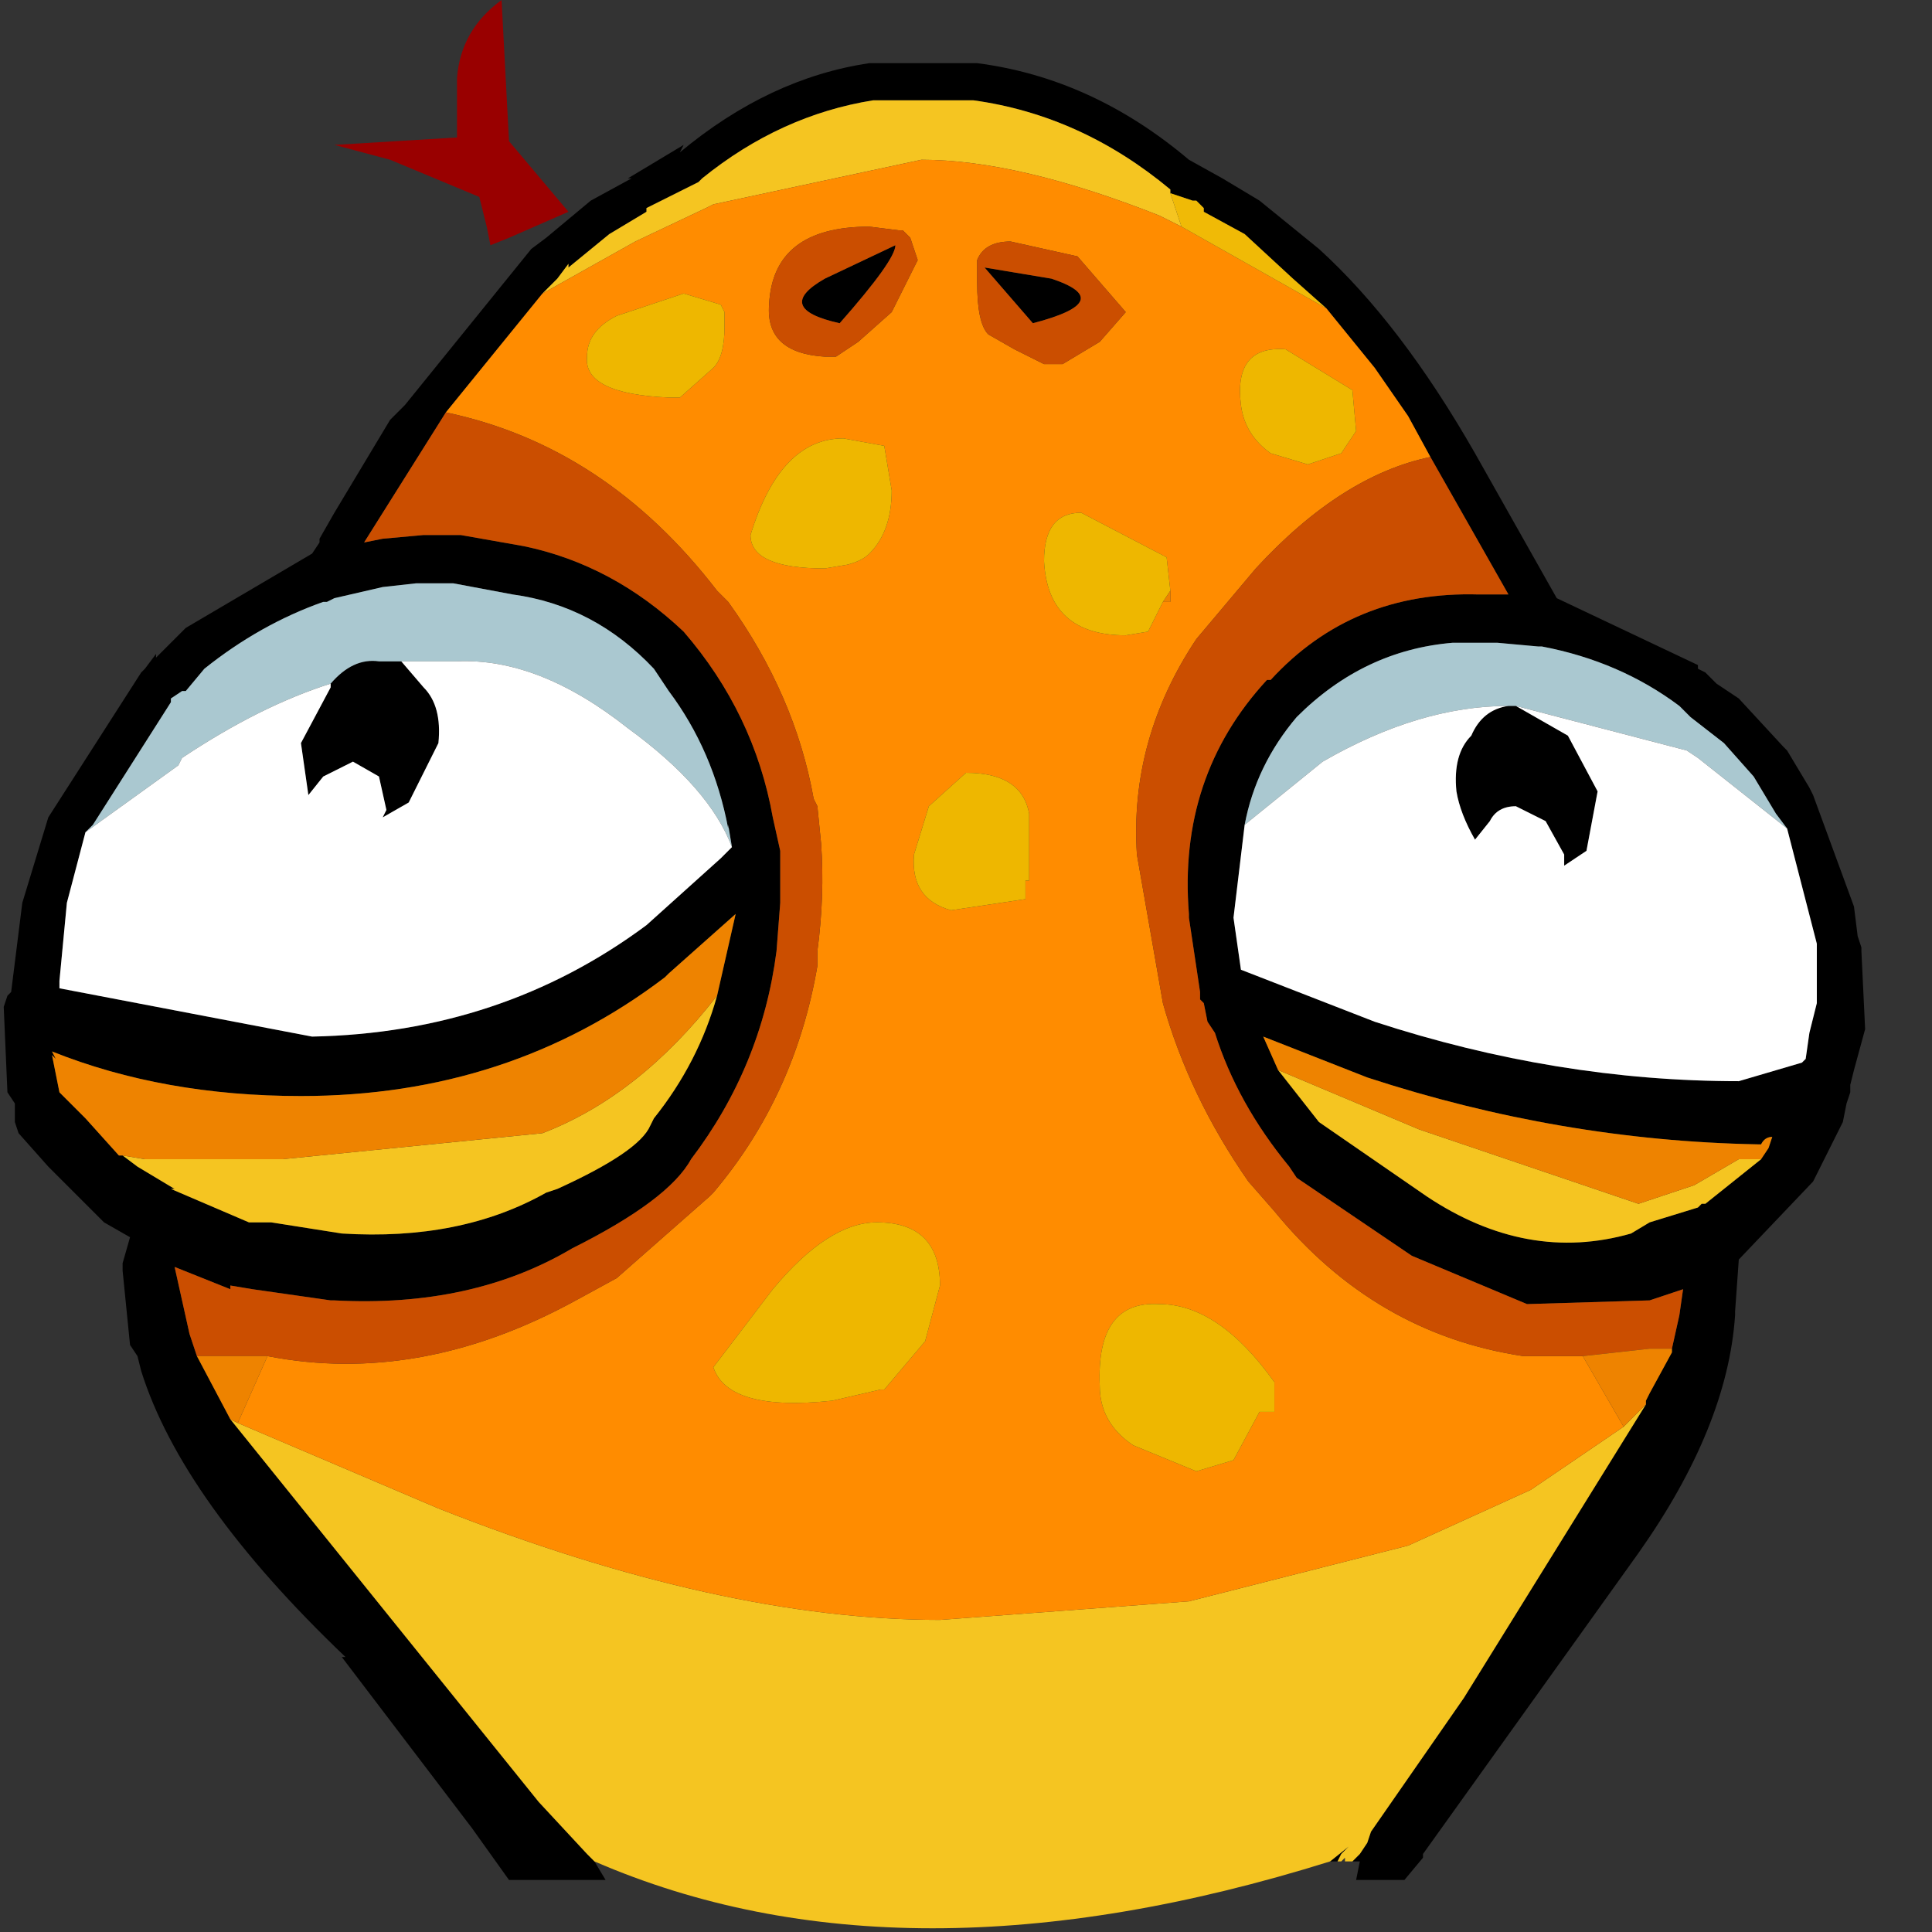 <?xml version="1.0" encoding="utf-8"?>
<svg version="1.1" id="Layer_1"
xmlns="http://www.w3.org/2000/svg"
xmlns:xlink="http://www.w3.org/1999/xlink"
xmlns:author="http://www.sothink.com"
width="26px" height="26px"
xml:space="preserve">
<rect width="100%" height="100%" fill="#333333" stroke="none"/>
<g id="16" transform="matrix(1, 0, 0, 1, 12.55, 12.7)">
<path style="fill:#000000;fill-opacity:1" d="M4.85,-8.95L4.2 -9.55L3.65 -9.85L3.65 -9.9L3.55 -10L3.5 -10L3.2 -10.1L3.2 -10.15Q2 -11.15 0.55 -11.35L0.3 -11.35L-0.05 -11.35L-0.45 -11.35L-0.55 -11.35L-0.8 -11.35Q-2.05 -11.15 -3.1 -10.3L-3.15 -10.25L-3.85 -9.9L-3.85 -9.85L-4.1 -9.7L-4.35 -9.55L-4.9 -9.1L-4.9 -9.15L-5.05 -8.95L-5.25 -8.75L-6.55 -7.15L-7.65 -5.4L-7.4 -5.45L-6.85 -5.5L-6.5 -5.5L-6.35 -5.5L-5.5 -5.35Q-4.3 -5.1 -3.35 -4.2Q-2.4 -3.1 -2.15 -1.7L-2.05 -1.25L-2.05 -1.2L-2.05 -0.55L-2.1 0.1Q-2.3 1.65 -3.25 2.9Q-3.55 3.45 -4.85 4.1Q-6.2 4.9 -8.05 4.8L-8.1 4.8L-9.15 4.65L-9.45 4.6L-9.45 4.65L-10.2 4.35L-10 5.25L-9.9 5.55L-9.45 6.4L-5.3 11.55L-4.65 12.25L-4.55 12.35L-4.4 12.6L-5.7 12.6L-5.95 12.25L-6.2 11.9L-7.95 9.6L-7.9 9.6Q-10.1 7.5 -10.65 5.75L-10.7 5.55L-10.8 5.4L-10.9 4.4L-10.9 4.3L-10.8 3.95L-11.15 3.75L-11.9 3L-12.3 2.55L-12.35 2.4L-12.35 2.15L-12.45 2L-12.5 0.85L-12.45 0.7L-12.4 0.65L-12.25 -0.55L-11.9 -1.7L-10.65 -3.65L-10.6 -3.7L-10.45 -3.9L-10.45 -3.85L-10.05 -4.25L-8.35 -5.25L-8.25 -5.4L-8.25 -5.45L-8.05 -5.8L-7.3 -7.05L-7.1 -7.25L-5.4 -9.35L-5.2 -9.5L-4.6 -10L-4.05 -10.3L-4.1 -10.3L-3.35 -10.75L-3.4 -10.65Q-2.2 -11.65 -0.85 -11.85L-0.55 -11.85L-0.45 -11.85L-0.05 -11.85L0.3 -11.85L0.6 -11.85Q2.15 -11.65 3.45 -10.55L3.9 -10.3L4.4 -10L5.2 -9.35Q6.3 -8.35 7.3 -6.6L8.4 -4.65L10.3 -3.75L10.3 -3.7L10.4 -3.65L10.55 -3.5L10.85 -3.3L11.45 -2.65L11.5 -2.6L11.8 -2.1L11.85 -2L12.4 -0.5L12.45 -0.1L12.5 0.05L12.5 0.1L12.55 1.15L12.4 1.7L12.35 1.9L12.35 2L12.3 2.15L12.25 2.4L11.85 3.2L10.85 4.25L10.8 4.95L10.8 5Q10.7 6.5 9.5 8.2L6.6 12.25L6.6 12.3L6.35 12.6L5.7 12.6L5.75 12.35L5.65 12.35L5.75 12.25L5.85 12.1L5.9 11.95L7.15 10.15L9.6 6.2L9.6 6.15L9.65 6.05L9.95 5.5L9.95 5.45L10.05 5L10.1 4.65L9.65 4.8L8 4.85L6.45 4.2L4.9 3.15L4.8 3Q4.1 2.15 3.8 1.2L3.7 1.05L3.65 0.8L3.6 0.75L3.6 0.65L3.45 -0.35L3.45 -0.4Q3.3 -2.25 4.5 -3.55L4.55 -3.55Q5.65 -4.75 7.35 -4.7L7.55 -4.7L7.6 -4.7L7.75 -4.7L6.7 -6.55L6.4 -7.1L5.95 -7.75L5.3 -8.55L4.85 -8.95M1.35,-8.35L0.7 -9.1L1.6 -8.95Q2.5 -8.65 1.35 -8.35M11.35,-1.75L11.05 -2.25L10.65 -2.7L10.2 -3.05L10.05 -3.2Q9.25 -3.8 8.2 -4L8.15 -4L7.6 -4.05L7.45 -4.05L7 -4.05Q5.8 -3.95 4.9 -3.05Q4.35 -2.4 4.2 -1.6L4.05 -0.35L4.15 0.35L5.95 1.05Q8.4 1.85 10.85 1.85L11.7 1.6L11.75 1.55L11.8 1.2L11.9 0.8L11.9 0L11.5 -1.55L11.35 -1.75M7.85,-3.2L8.55 -2.8L8.95 -2.05L8.8 -1.25L8.5 -1.05L8.5 -1.2L8.25 -1.65L7.85 -1.85Q7.6 -1.85 7.5 -1.65L7.3 -1.4Q7.1 -1.75 7.05 -2.05Q7 -2.55 7.25 -2.8Q7.4 -3.15 7.75 -3.2L7.85 -3.2M11.15,2.9L11.25 2.75L11.3 2.6Q11.2 2.6 11.15 2.7L11.1 2.7Q8.45 2.65 5.85 1.8L4.45 1.25L4.65 1.7L5.2 2.4L6.65 3.4Q8 4.3 9.4 3.9L9.65 3.75L10.3 3.55L10.35 3.5L10.4 3.5L11.15 2.9M5.35,12.35L5.6 12.15L5.5 12.25L5.45 12.35L5.35 12.35M-11.65,-0.55L-11.75 0.5L-11.75 0.6L-8.35 1.25Q-5.8 1.2 -3.85 -0.25L-2.85 -1.15L-2.7 -1.3L-2.75 -1.6L-2.75 -1.55Q-2.95 -2.6 -3.55 -3.4L-3.75 -3.7Q-4.55 -4.55 -5.65 -4.7L-6.45 -4.85L-6.6 -4.85L-6.95 -4.85L-7.4 -4.8L-8.05 -4.65L-8.15 -4.6L-8.2 -4.6Q-9.05 -4.3 -9.8 -3.7L-10.05 -3.4L-10.1 -3.4L-10.25 -3.3L-10.25 -3.25L-11.3 -1.6L-11.4 -1.5L-11.65 -0.55M-8.1,-3.5Q-7.8 -3.85 -7.45 -3.8L-7.15 -3.8L-6.85 -3.45Q-6.6 -3.2 -6.65 -2.7L-7.05 -1.9L-7.4 -1.7L-7.35 -1.8L-7.45 -2.25L-7.8 -2.45L-8.2 -2.25L-8.4 -2L-8.5 -2.7L-8.1 -3.45L-8.1 -3.5M-1.45,-8.95L-0.5 -9.4Q-0.5 -9.2 -1.25 -8.35Q-2.15 -8.55 -1.45 -8.95M-2.65,-0.4L-3.55 0.4L-3.6 0.45Q-5.7 2.05 -8.5 2.05Q-10.35 2.05 -11.85 1.45L-11.8 1.55L-11.85 1.5L-11.75 2L-11.4 2.35L-10.95 2.85L-10.9 2.85L-10.7 3L-10.2 3.3L-10.25 3.3L-9.2 3.75L-9.15 3.75L-8.95 3.75L-8.9 3.75L-7.95 3.9Q-6.35 4 -5.2 3.35L-5.05 3.3Q-3.95 2.8 -3.8 2.45L-3.75 2.35Q-3.15 1.6 -2.9 0.7L-2.65 -0.4" />
<path style="fill:#F5C521;fill-opacity:1" d="M-4.55,12.35L-4.65 12.25L-5.3 11.55L-9.45 6.4L-9.35 6.45L-6.65 7.6Q-2.85 9.1 0.1 9.1L3.45 8.85L6.4 8.1L8.05 7.35L9.3 6.5L9.6 6.2L7.15 10.15L5.9 11.95L5.85 12.1L5.75 12.25L5.65 12.35L5.55 12.35L5.55 12.3L5.5 12.35L5.45 12.35L5.5 12.25L5.6 12.15L5.35 12.35Q-0.4 14.15 -4.55 12.35M3.35,-9.65L3.05 -9.8Q1.15 -10.55 -0.15 -10.55L-2.95 -9.95L-3.05 -9.9L-4 -9.45L-5.25 -8.75L-5.05 -8.95L-4.9 -9.15L-4.9 -9.1L-4.35 -9.55L-4.1 -9.7L-3.85 -9.85L-3.85 -9.9L-3.15 -10.25L-3.1 -10.3Q-2.05 -11.15 -0.8 -11.35L-0.55 -11.35L-0.45 -11.35L-0.05 -11.35L0.3 -11.35L0.55 -11.35Q2 -11.15 3.2 -10.15L3.2 -10.1L3.35 -9.65M10.4,3.5L10.35 3.5L10.3 3.55L9.65 3.75L9.4 3.9Q8 4.3 6.65 3.4L5.2 2.4L4.65 1.7L6.55 2.5L9.5 3.5L10.25 3.25L10.85 2.9L11.15 2.9L10.4 3.5M-10.6,2.9L-8.75 2.9L-5.25 2.55Q-3.95 2.05 -2.9 0.7Q-3.15 1.6 -3.75 2.35L-3.8 2.45Q-3.95 2.8 -5.05 3.3L-5.2 3.35Q-6.35 4 -7.95 3.9L-8.9 3.75L-8.95 3.75L-9.15 3.75L-9.2 3.75L-10.25 3.3L-10.2 3.3L-10.7 3L-10.9 2.85L-10.6 2.9" />
<path style="fill:#FF8C00;fill-opacity:1" d="M5.7,-6.9L5.65 -7.45L4.75 -8Q4.05 -8.05 4.15 -7.25Q4.2 -6.85 4.55 -6.6L5.05 -6.45L5.5 -6.6L5.7 -6.9M-8.95,5.55Q-6.9 5.95 -4.8 4.8L-4.25 4.5L-3 3.4L-2.95 3.35Q-1.85 2.05 -1.55 0.3L-1.55 0.1Q-1.45 -0.65 -1.5 -1.35L-1.55 -1.85L-1.6 -1.95Q-1.85 -3.35 -2.75 -4.6L-2.9 -4.75Q-4.4 -6.7 -6.55 -7.15L-5.25 -8.75L-4 -9.45L-3.05 -9.9L-2.95 -9.95L-0.15 -10.55Q1.15 -10.55 3.05 -9.8L3.35 -9.65L5.3 -8.55L5.95 -7.75L6.4 -7.1L6.7 -6.55Q5.5 -6.3 4.35 -5.05L3.55 -4.1Q2.65 -2.75 2.75 -1.2L3.1 0.8Q3.45 2.05 4.25 3.2L4.6 3.6Q5.95 5.25 7.95 5.55L8.05 5.55L8.75 5.55L9.3 6.5L8.05 7.35L6.4 8.1L3.45 8.85L0.1 9.1Q-2.85 9.1 -6.65 7.6L-9.35 6.45L-8.95 5.55M2.25,-8.1L2.6 -8.5L1.95 -9.25L1.05 -9.45Q0.7 -9.45 0.6 -9.2L0.6 -8.9Q0.6 -8.35 0.75 -8.2L1.1 -8L1.5 -7.8L1.75 -7.8L2.25 -8.1M3.2,-4.75L3.15 -5.2L2 -5.8Q1.5 -5.8 1.5 -5.15Q1.55 -4.15 2.6 -4.15L2.9 -4.2L3.1 -4.6L3.2 -4.6L3.2 -4.75M1.3,-1.75Q1.2 -2.3 0.45 -2.3L-0.05 -1.85L-0.25 -1.2Q-0.3 -0.6 0.25 -0.45L1.25 -0.6L1.25 -0.85L1.3 -0.85L1.3 -1.75M3.05,4.85Q2.2 4.8 2.25 5.95Q2.25 6.45 2.7 6.75L3.55 7.1L4.05 6.95L4.4 6.3L4.6 6.3L4.6 5.9Q3.85 4.85 3.05 4.85M-0.4,-9.6L-0.45 -9.6L-0.85 -9.65Q-2.15 -9.65 -2.2 -8.6Q-2.25 -7.95 -1.45 -7.9L-1.4 -7.9L-1.3 -7.9L-1 -8.1L-0.55 -8.5L-0.2 -9.2L-0.3 -9.5L-0.4 -9.6M-2.85,-8.6L-3.35 -8.75L-4.25 -8.45Q-4.65 -8.25 -4.65 -7.9Q-4.7 -7.4 -3.55 -7.35L-3.4 -7.35L-2.95 -7.75Q-2.8 -7.9 -2.8 -8.3L-2.8 -8.5L-2.85 -8.6M-1.2,-6.8Q-2.05 -6.8 -2.45 -5.5Q-2.45 -5.05 -1.45 -5.05L-1.15 -5.1Q-0.95 -5.15 -0.85 -5.25Q-0.55 -5.55 -0.55 -6.1L-0.65 -6.7L-1.2 -6.8M-0.7,6L-0.65 6L-0.1 5.35L0.1 4.6Q0.1 3.75 -0.75 3.75Q-1.4 3.75 -2.15 4.65L-2.95 5.7Q-2.75 6.3 -1.35 6.15L-0.7 6" />
<path style="fill:#990000;fill-opacity:1" d="M-6,-9.65L-6.1 -10.05L-7.3 -10.55L-8.05 -10.75L-6.4 -10.85L-6.4 -11.65Q-6.35 -12.3 -5.8 -12.7L-5.7 -10.8L-4.9 -9.85L-5.7 -9.5L-5.95 -9.4L-6 -9.65" />
<path style="fill:#EEB700;fill-opacity:1" d="M5.5,-6.6L5.05 -6.45L4.55 -6.6Q4.2 -6.85 4.15 -7.25Q4.05 -8.05 4.75 -8L5.65 -7.45L5.7 -6.9L5.5 -6.6M2.9,-4.2L2.6 -4.15Q1.55 -4.15 1.5 -5.15Q1.5 -5.8 2 -5.8L3.15 -5.2L3.2 -4.75L3.1 -4.6L2.9 -4.2M1.3,-0.85L1.25 -0.85L1.25 -0.6L0.25 -0.45Q-0.3 -0.6 -0.25 -1.2L-0.05 -1.85L0.45 -2.3Q1.2 -2.3 1.3 -1.75L1.3 -0.85M4.6,5.9L4.6 6.3L4.4 6.3L4.05 6.95L3.55 7.1L2.7 6.75Q2.25 6.45 2.25 5.95Q2.2 4.8 3.05 4.85Q3.85 4.85 4.6 5.9M-2.8,-8.5L-2.8 -8.3Q-2.8 -7.9 -2.95 -7.75L-3.4 -7.35L-3.55 -7.35Q-4.7 -7.4 -4.65 -7.9Q-4.65 -8.25 -4.25 -8.45L-3.35 -8.75L-2.85 -8.6L-2.8 -8.5M-0.65,-6.7L-0.55 -6.1Q-0.55 -5.55 -0.85 -5.25Q-0.95 -5.15 -1.15 -5.1L-1.45 -5.05Q-2.45 -5.05 -2.45 -5.5Q-2.05 -6.8 -1.2 -6.8L-0.65 -6.7M-1.35,6.15Q-2.75 6.3 -2.95 5.7L-2.15 4.65Q-1.4 3.75 -0.75 3.75Q0.1 3.75 0.1 4.6L-0.1 5.35L-0.65 6L-0.7 6L-1.35 6.15" />
<path style="fill:#CB4E00;fill-opacity:1" d="M9.65,5.45L8.75 5.55L8.05 5.55L7.95 5.55Q5.95 5.25 4.6 3.6L4.25 3.2Q3.45 2.05 3.1 0.8L2.75 -1.2Q2.65 -2.75 3.55 -4.1L4.35 -5.05Q5.5 -6.3 6.7 -6.55L7.75 -4.7L7.6 -4.7L7.55 -4.7L7.35 -4.7Q5.65 -4.75 4.55 -3.55L4.5 -3.55Q3.3 -2.25 3.45 -0.4L3.45 -0.35L3.6 0.65L3.6 0.75L3.65 0.8L3.7 1.05L3.8 1.2Q4.1 2.15 4.8 3L4.9 3.15L6.45 4.2L8 4.85L9.65 4.8L10.1 4.65L10.05 5L9.95 5.45L9.65 5.45M-9.9,5.55L-10 5.25L-10.2 4.35L-9.45 4.65L-9.45 4.6L-9.15 4.65L-8.1 4.8L-8.05 4.8Q-6.2 4.9 -4.85 4.1Q-3.55 3.45 -3.25 2.9Q-2.3 1.65 -2.1 0.1L-2.05 -0.55L-2.05 -1.2L-2.05 -1.25L-2.15 -1.7Q-2.4 -3.1 -3.35 -4.2Q-4.3 -5.1 -5.5 -5.35L-6.35 -5.5L-6.5 -5.5L-6.85 -5.5L-7.4 -5.45L-7.65 -5.4L-6.55 -7.15Q-4.4 -6.7 -2.9 -4.75L-2.75 -4.6Q-1.85 -3.35 -1.6 -1.95L-1.55 -1.85L-1.5 -1.35Q-1.45 -0.65 -1.55 0.1L-1.55 0.3Q-1.85 2.05 -2.95 3.35L-3 3.4L-4.25 4.5L-4.8 4.8Q-6.9 5.95 -8.95 5.55L-9.9 5.55M1.6,-8.95L0.7 -9.1L1.35 -8.35Q2.5 -8.65 1.6 -8.95M1.75,-7.8L1.5 -7.8L1.1 -8L0.75 -8.2Q0.6 -8.35 0.6 -8.9L0.6 -9.2Q0.7 -9.45 1.05 -9.45L1.95 -9.25L2.6 -8.5L2.25 -8.1L1.75 -7.8M-0.3,-9.5L-0.2 -9.2L-0.55 -8.5L-1 -8.1L-1.3 -7.9L-1.4 -7.9L-1.45 -7.9Q-2.25 -7.95 -2.2 -8.6Q-2.15 -9.65 -0.85 -9.65L-0.45 -9.6L-0.4 -9.6L-0.3 -9.5M-1.25,-8.35Q-0.5 -9.2 -0.5 -9.4L-1.45 -8.95Q-2.15 -8.55 -1.25 -8.35" />
<path style="fill:#AAC8D0;fill-opacity:1" d="M7.75,-3.2Q6.55 -3.2 5.25 -2.45L4.2 -1.6Q4.35 -2.4 4.9 -3.05Q5.8 -3.95 7 -4.05L7.45 -4.05L7.6 -4.05L8.15 -4L8.2 -4Q9.25 -3.8 10.05 -3.2L10.2 -3.05L10.65 -2.7L11.05 -2.25L11.35 -1.75L11.5 -1.55L10.3 -2.5L10.15 -2.6L7.85 -3.2L7.75 -3.2M-4.1,-2.9Q-5.3 -3.85 -6.4 -3.8L-7.15 -3.8L-7.45 -3.8Q-7.8 -3.85 -8.1 -3.5Q-9.05 -3.2 -10.1 -2.5L-10.15 -2.4L-11.4 -1.5L-11.3 -1.6L-10.25 -3.25L-10.25 -3.3L-10.1 -3.4L-10.05 -3.4L-9.8 -3.7Q-9.05 -4.3 -8.2 -4.6L-8.15 -4.6L-8.05 -4.65L-7.4 -4.8L-6.95 -4.85L-6.6 -4.85L-6.45 -4.85L-5.65 -4.7Q-4.55 -4.55 -3.75 -3.7L-3.55 -3.4Q-2.95 -2.6 -2.75 -1.55L-2.75 -1.6L-2.7 -1.3Q-3 -2.1 -4.1 -2.9" />
<path style="fill:#FFFFFF;fill-opacity:1" d="M5.25,-2.45Q6.55 -3.2 7.75 -3.2Q7.4 -3.15 7.25 -2.8Q7 -2.55 7.05 -2.05Q7.1 -1.75 7.3 -1.4L7.5 -1.65Q7.6 -1.85 7.85 -1.85L8.25 -1.65L8.5 -1.2L8.5 -1.05L8.8 -1.25L8.95 -2.05L8.55 -2.8L7.85 -3.2L10.15 -2.6L10.3 -2.5L11.5 -1.55L11.9 0L11.9 0.8L11.8 1.2L11.75 1.55L11.7 1.6L10.85 1.85Q8.4 1.85 5.95 1.05L4.15 0.35L4.05 -0.35L4.2 -1.6L5.25 -2.45M-8.1,-3.45L-8.5 -2.7L-8.4 -2L-8.2 -2.25L-7.8 -2.45L-7.45 -2.25L-7.35 -1.8L-7.4 -1.7L-7.05 -1.9L-6.65 -2.7Q-6.6 -3.2 -6.85 -3.45L-7.15 -3.8L-6.4 -3.8Q-5.3 -3.85 -4.1 -2.9Q-3 -2.1 -2.7 -1.3L-2.85 -1.15L-3.85 -0.25Q-5.8 1.2 -8.35 1.25L-11.75 0.6L-11.75 0.5L-11.65 -0.55L-11.4 -1.5L-10.15 -2.4L-10.1 -2.5Q-9.05 -3.2 -8.1 -3.5L-8.1 -3.45" />
<path style="fill:#F0BA06;fill-opacity:1" d="M3.2,-10.1L3.5 -10L3.55 -10L3.65 -9.9L3.65 -9.85L4.2 -9.55L4.85 -8.95L5.3 -8.55L3.35 -9.65L3.2 -10.1" />
<path style="fill:#EE8300;fill-opacity:1" d="M8.75,5.55L9.65 5.45L9.95 5.45L9.95 5.5L9.65 6.05L9.6 6.15L9.6 6.2L9.3 6.5L8.75 5.55M-9.35,6.45L-9.45 6.4L-9.9 5.55L-8.95 5.55L-9.35 6.45M3.2,-4.6L3.1 -4.6L3.2 -4.75L3.2 -4.6M4.45,1.25L5.85 1.8Q8.45 2.65 11.1 2.7L11.15 2.7Q11.2 2.6 11.3 2.6L11.25 2.75L11.15 2.9L10.85 2.9L10.25 3.25L9.5 3.5L6.55 2.5L4.65 1.7L4.45 1.25M-10.9,2.85L-10.95 2.85L-11.4 2.35L-11.75 2L-11.85 1.5L-11.8 1.55L-11.85 1.45Q-10.35 2.05 -8.5 2.05Q-5.7 2.05 -3.6 0.45L-3.55 0.4L-2.65 -0.4L-2.9 0.7Q-3.95 2.05 -5.25 2.55L-8.75 2.9L-10.6 2.9L-10.9 2.85" />
</g>
</svg>
